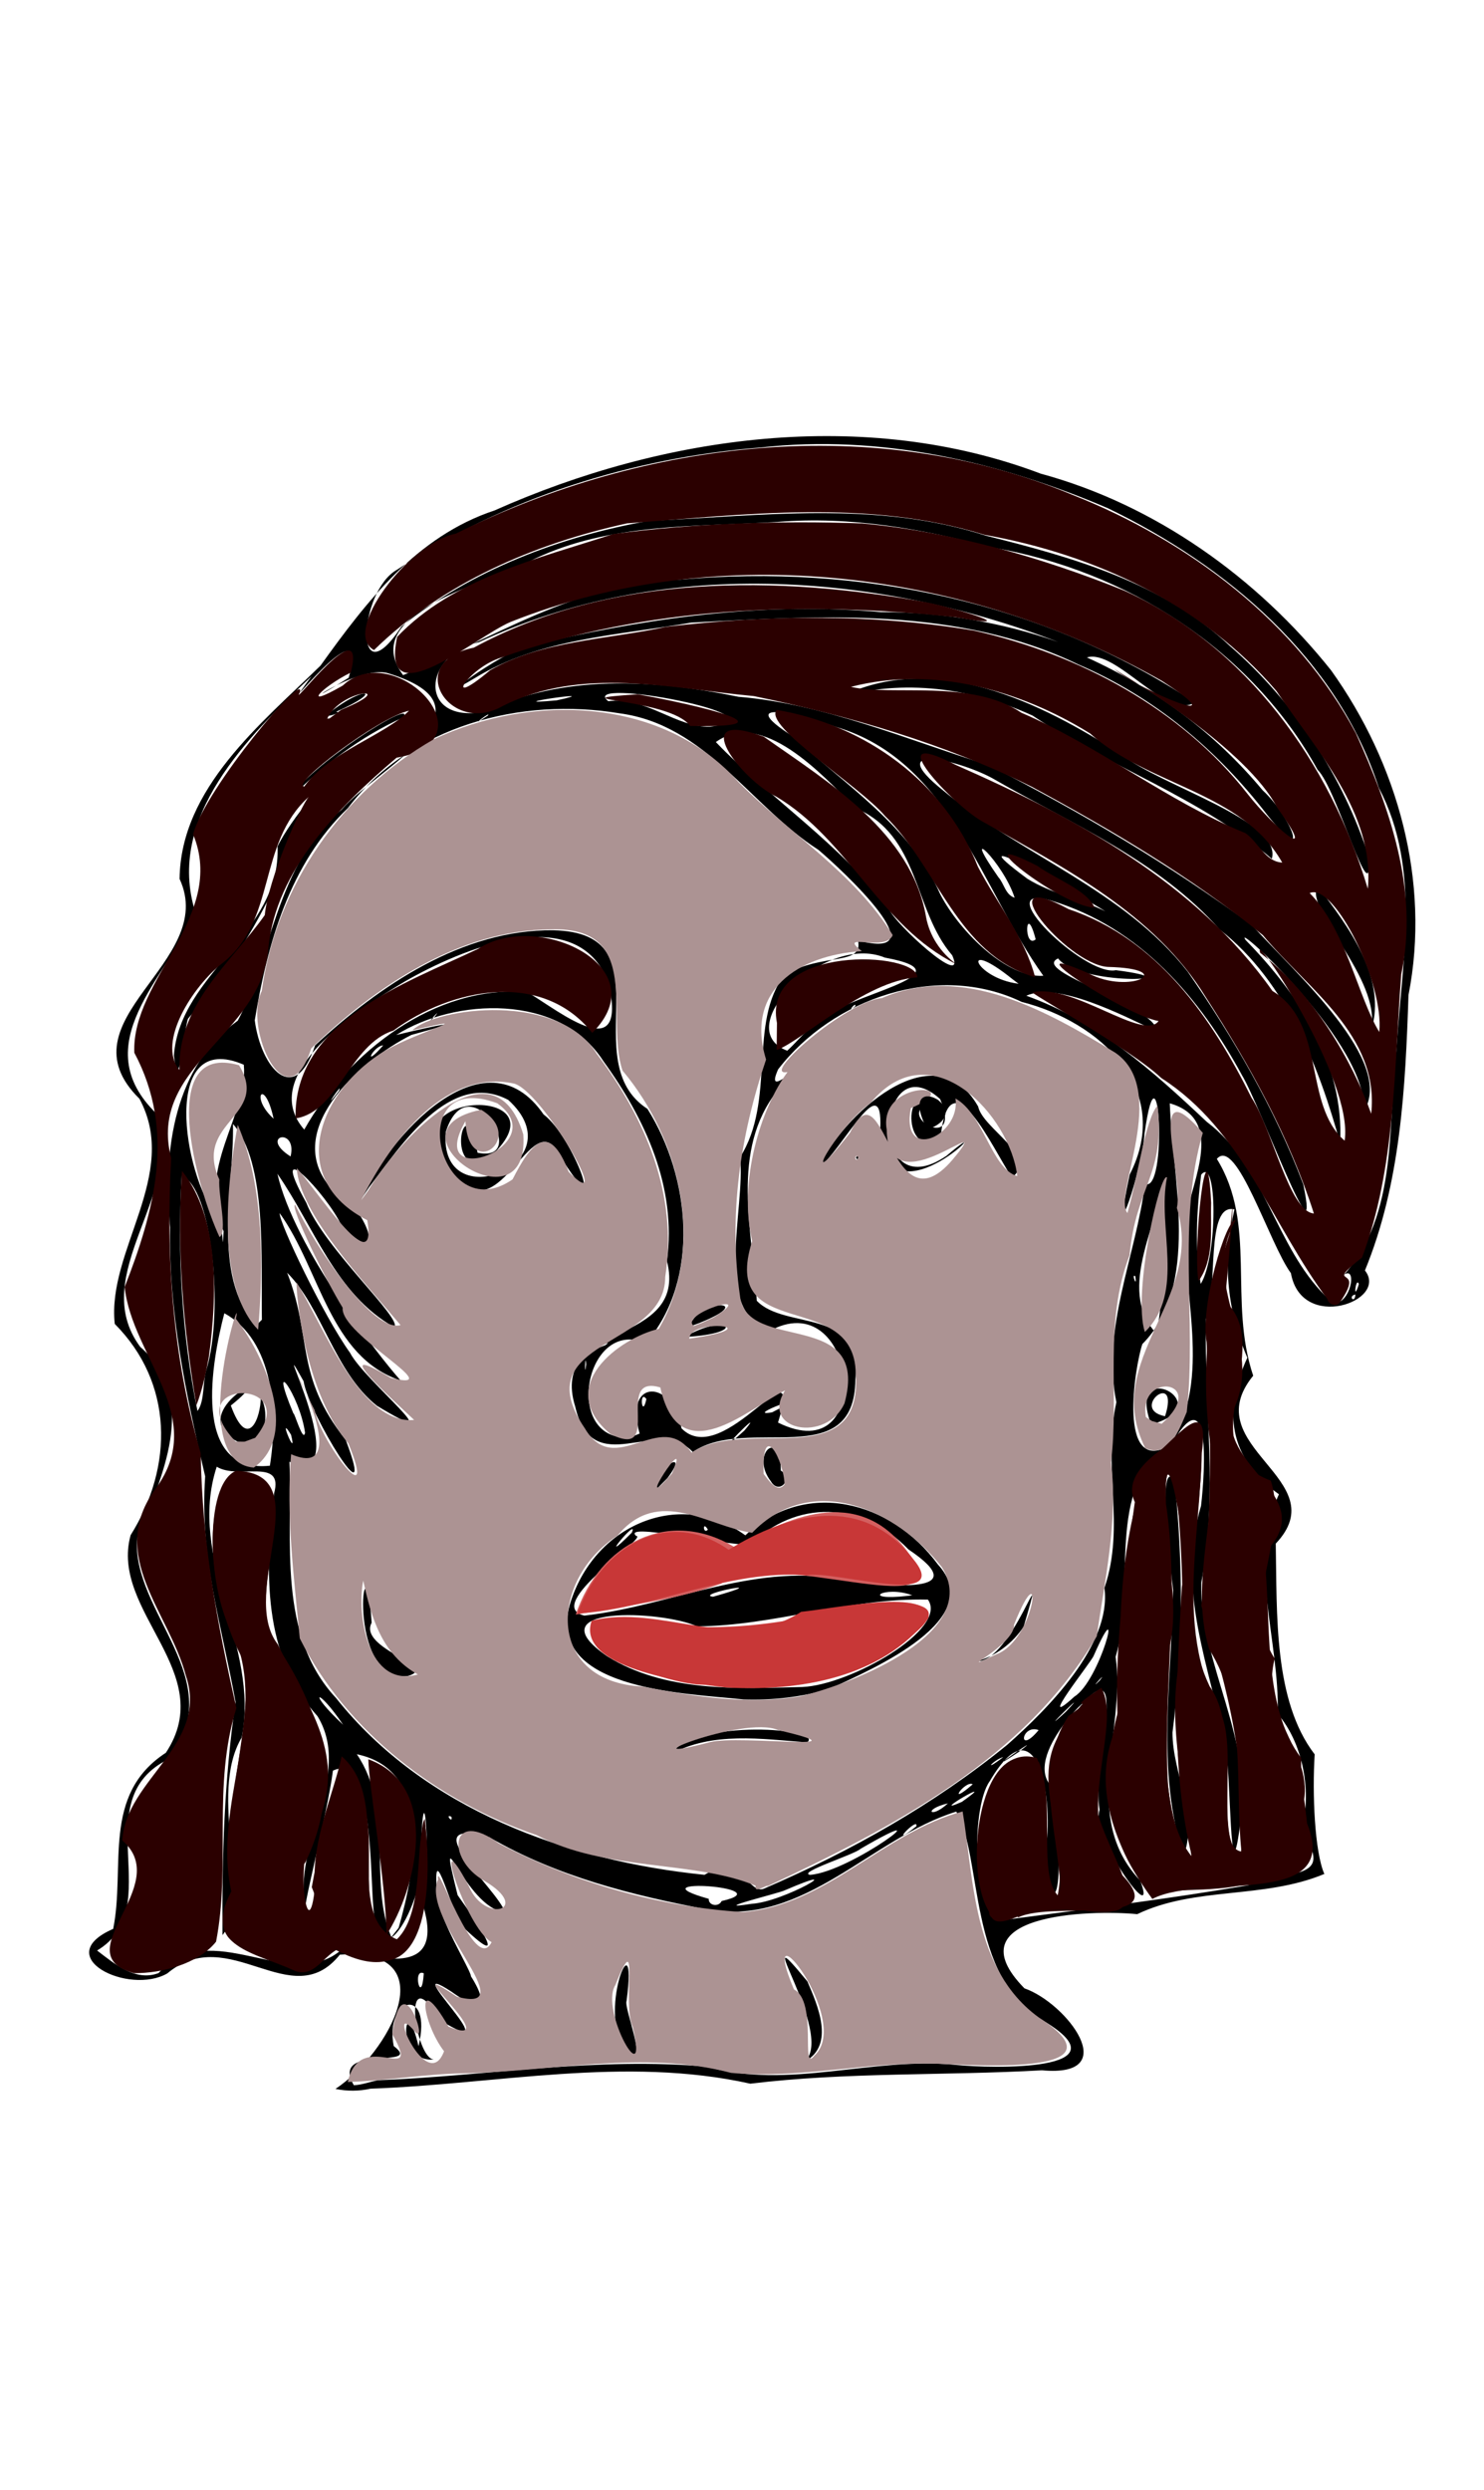 <?xml version="1.0" encoding="UTF-8" standalone="no"?>
<svg
   xmlns:dc="http://purl.org/dc/elements/1.1/"
   xmlns:cc="http://creativecommons.org/ns#"
   xmlns:rdf="http://www.w3.org/1999/02/22-rdf-syntax-ns#"
   xmlns:svg="http://www.w3.org/2000/svg"
   xmlns="http://www.w3.org/2000/svg"
   xmlns:sodipodi="http://sodipodi.sourceforge.net/DTD/sodipodi-0.dtd"
   xmlns:inkscape="http://www.inkscape.org/namespaces/inkscape"
   inkscape:version="1.0 (4035a4fb49, 2020-05-01)"
   sodipodi:docname="villager10.svg"
   viewBox="0 0 1080 1812"
   height="1812"
   width="1080"
   id="svg10"
   version="1.1">
  <defs
     id="defs14" />
  <sodipodi:namedview
     inkscape:current-layer="g18"
     inkscape:window-maximized="1"
     inkscape:window-y="-11"
     inkscape:window-x="-11"
     inkscape:cy="671.84937"
     inkscape:cx="527.42423"
     inkscape:zoom="0.78671483"
     showgrid="false"
     id="namedview12"
     inkscape:window-height="1826"
     inkscape:window-width="1080"
     inkscape:pageshadow="2"
     inkscape:pageopacity="0"
     guidetolerance="10"
     gridtolerance="10"
     objecttolerance="10"
     borderopacity="1"
     bordercolor="#666666"
     pagecolor="#ffffff" />
  <g
     id="g18"
     inkscape:label="Image"
     inkscape:groupmode="layer">
    <path
       d="m 244.167,1519.951 c 39.068,-25.989 81.454,-103 3.129,-97.65 -35.207,44.051 -80.504,-24.061 -125.539,13.614 -27.905,16.171 -85.948,-12.066 -39.39,-32.393 9.137,-45.381 -8.664,-97.495 38.35,-128.161 38.645,-58.553 -41.042,-102.825 -25.658,-158.322 31.473,-50.184 31.076,-110.869 -11.546,-153.717 -5.841,-53.535 47.639,-108.779 17.961,-163.84 -58.57,-57.637 57.598,-98.887 29.214,-159.955 0.732,-66.012 59.253,-112.87 102.528,-155.162 33.492,-46.636 69.718,-94.065 126.642,-112.929 122.9,-54.795 269.283,-75.309 397.518,-26.798 83.435,22.666 157.661,75.734 211.352,143.132 48.413,67.638 72.53,153.69 56.319,236.267 -2.261,67.608 -5.673,137.036 -31.699,200.4 17.564,22.255 -46.18,45.067 -53.866,1.972 -15.668,-21.228 -39.632,-99.911 -53.907,-83.147 29.503,47.679 8.208,103.326 26.448,157.749 -42.417,52.089 60.943,75.109 16.426,122.167 0.968,51.362 -1.663,114.245 28.325,153.359 -1.821,28.413 -0.038,70.918 7.025,87.019 -44.334,18.461 -93.858,8.96 -136.152,29.247 -35.29,-3.433 -134.976,0.078 -82.092,53.985 30.644,10.598 72.405,65.155 12.714,59.627 -70.657,4.014 -142.107,1.193 -212.183,9.741 -91.316,-20.329 -184.41,0.371 -276.425,3.638 -8.355,1.881 -17.116,1.917 -25.495,0.159 z m 30.781,-6.278 c 79.922,-3.138 160.1,-17.289 239.96,-9.803 58.569,16.836 120.377,-7.45 180.476,-1.406 26.25,2.721 125.734,5.035 64.218,-31.944 -55.811,-31.113 -44.29,-119.844 -63.668,-152.331 -61.712,19.114 -110.386,83.552 -180.44,71.319 -55.403,-10.373 -110.267,-24.179 -159.408,-52.7 -57.138,-15.442 5.53,36.903 11.499,54.656 -29.347,-2.925 -50.677,-77.728 -34.552,-12.494 14.992,21.034 39.59,57.523 2.24,21.596 -8.634,-16.46 -21.336,-66.752 -16.838,-19.266 3.7,26.043 49.427,89.401 5.169,37.475 11.33,0.375 50.634,63.127 4.808,30.354 -41.491,-27.1 45.964,54.311 -8.12,20.779 -28.799,-47.79 -18.021,28.565 -4.491,28.613 -28.646,3.078 -21.376,-53.596 -11.203,-9.594 10.555,-44.91 -25.097,-35.412 -18.062,-0.165 22.753,17.369 -47.19,-2.414 -29.012,28.535 5.981,-0.277 11.585,-2.528 17.422,-3.623 z M 585.839,1500 c 22.053,-20.631 -43.408,-113.211 1.745,-58.248 7.298,17.088 20.332,46.061 -1.745,58.248 z m -128.892,-7.829 c -24.653,-23.003 7.786,-102.68 -0.951,-36.162 -2.328,4.145 16.89,51.774 0.951,36.162 z m -148.53,-56.308 c -8.687,-4.197 -1.629,24.791 0,0 z m -193,-0.197 c 37.647,-42.269 95.35,15.09 132.742,-16.687 31.355,6.804 75.48,18.828 59.628,-32.925 5.987,-21.944 1.139,-106.856 -1.341,-44.101 8.392,27.496 -30.804,110.669 -34.912,43.59 -2.115,-26.359 -0.782,-110.874 -29.241,-97.148 -3.78,30.662 -24.739,109.954 -19.503,101.273 -11.4,-46.982 34.502,-97.702 8.333,-140.833 -40.346,-44.565 -38.307,-106.048 -31.669,-162.138 7.338,-26.664 -25.755,-9.547 -41.725,-19.469 -22.028,67.233 31.58,130.056 18.172,197.031 -25.025,42.228 8.403,115.878 -13.988,143.811 -0.385,-57.801 1.204,-112.392 9.5,-169.638 -10.276,-57.031 -26.213,-105.073 -22.102,-164.181 -13.963,-59.595 -26.658,-119.484 -25.521,-181.162 -5.469,-57.582 3.431,-117.111 49.245,-150.423 23.762,-43.749 28.029,-114.896 75.467,-153.415 27.381,-31.606 117.065,-73.922 34.051,-99.335 -22.711,-6.885 -76.554,33.459 -28.806,3.24 17.509,-60.347 -59.604,43.464 -27.03,-1.137 -46.365,43.972 -106.24,102.877 -84.568,171.755 -20.398,47.475 -80.601,95.788 -28.146,146.675 21.378,57.791 -51.059,116.759 -11.959,169.563 43.63,38.133 15.281,95.801 -2.246,139.293 -4.303,54.203 68.149,103.304 23.009,160.631 -61.473,30.07 -0.164,108.164 -52.147,139.332 12.519,9.518 27.835,22.828 44.758,16.4 z m 11.144,-667.665 c 4.354,-60.25 78.011,-88.549 75.422,-152.115 9.73,-20.249 42.25,-58.303 14.789,-16.39 -15.906,54.34 -45.387,101.546 -79.878,141.669 -2.723,5.673 -6.714,59.108 -10.334,26.836 z m 83.856,-186.258 c 13.642,-24.562 92.786,-74.664 83.077,-59.779 -31.312,14.172 -59.127,35.278 -83.077,59.779 z m 29,-62.771 c 25.746,-20.791 41.357,-16.906 5.23,-1.093 5.492,0.585 -11.576,5.637 -5.23,1.093 z m 50.692,883.818 c 12.199,-42.636 25.676,-114.622 -30.424,-126.355 27.688,40.69 8.037,92.833 25.126,133.084 z m 443.542,-6.146 c 58.503,-7.727 117.294,-14.982 174.974,-24.899 29.814,-11.852 63.328,-2.818 38.691,-39.204 8.092,-32.715 -0.765,-66.118 -17.454,-85.483 1.55,-53.586 -22.167,-110.002 0.899,-159.766 -37.006,-26.325 -40.649,-61.438 -22.991,-99.372 -15.623,-36.034 -17.774,-72.325 -9.378,-107.932 -21.506,-4.97 -11.583,58.105 -20.771,79.785 -1.243,64.049 8.869,128.205 -3.367,191.82 -1.044,60.638 39.494,115.092 28.005,177.906 -7.481,55.529 -6.225,-39.075 -10.483,-58.639 -11.409,-58.541 -36.076,-114.458 -17.7,-175.193 2.955,-25.29 7.413,-97.445 -23.087,-41.875 -47.115,25.229 -23.992,102.068 -39.091,151.786 7.622,54.172 -25.983,116.516 17.932,162.88 13.859,37.039 -36.696,-33.114 -29.588,-51.607 -6.233,-31.883 24.512,-123.378 -17.339,-71.302 23.007,-24.128 -38.711,29.023 -18.596,53.279 8.888,21.235 9.443,123.401 -5.437,55.335 10.062,-27.237 -0.018,-123.683 -38.569,-58.1 -14.471,19.633 -13.161,109.338 13.35,100.581 z M 861.298,1350.5 c -20.309,-63.11 -8.318,-129.297 -7.548,-193.597 -2.194,-18.306 -11.791,-97.504 1.015,-79.901 6.428,61.093 6.403,123.085 -1.464,183.551 -0.12,29.898 19.21,60.773 7.997,89.948 z m -336.107,32.75 c 45.635,-10.229 -67.126,-17.763 -9.421,-1.599 -0.215,4.948 7.227,6.244 9.421,1.599 z m 21.726,2.033 c 23.901,-1.302 74.489,-31.504 24.087,-9.765 -3.46,1.877 -57.767,15.08 -24.087,9.765 z m 9.41,-11.164 c 62.937,-27.128 123.559,-61.215 176.747,-104.576 29.346,-25.952 76.177,-72.873 70.694,-114.139 15.418,-44.787 -1.581,-88.956 8.684,-135.087 -10.94,-54.091 14.094,-105.626 20.851,-158.915 16.716,7.768 10.407,-112.989 -0.323,-36.816 -1.613,26.386 -24.683,94.376 -10.822,30.067 31.982,-62.346 -21.938,-111.319 -78.624,-125.631 -61.044,-29.36 -137.538,-2.609 -177.274,49.122 -10.148,22.935 18.554,-9.061 -0.323,15.145 -34.747,43.923 -18.288,102.241 -15.191,153.183 20.494,21.643 77.537,4.437 71.776,57.278 -0.474,68.345 -78.81,25.691 -118.362,52.786 -25.142,-27.307 -72.794,22.02 -85.564,-33.132 -19.54,-63.219 82.635,-42.297 66.788,-105.837 7.186,-53.581 -15.44,-102.825 -46.328,-145.526 -31.822,-49.633 -108.318,-45.809 -150.702,-18.931 26.709,-6.571 60.006,-13.33 11.055,-0.06 -38.625,19.438 -96.267,71.256 -56.974,113.283 23.51,9.162 41.765,61.618 6.077,25.397 -10.591,-22.978 -54.873,-69.224 -25.64,-16.599 12.846,32.979 70.746,84.982 64.009,90.562 -42.83,-23.955 -58.382,-73.448 -85.01,-111.599 12.17,53.537 73.259,132.077 89.707,150.415 -51.864,-17.247 -58.538,-80.89 -88.063,-121.797 -0.438,7.044 32.051,75.001 51.273,101.709 10.318,20.087 77.75,73.694 19.48,38.437 -31.001,-24.725 -39.96,-71.582 -65.299,-96.784 18.511,47.346 5.26,74.605 42.669,121.747 24.143,63.801 -27.213,-19.654 -30.704,-42.809 -28.154,-50.373 40.957,79.236 -10.29,58.614 2.235,57.924 -8.904,126.107 33.908,171.931 64.348,80.968 168.299,118.491 268.156,128.632 27.005,-16.338 32.115,15.397 43.618,9.929 z m -68.308,-97.703 c 17.997,-26.057 112.739,-18.796 99.367,-8.596 -32.984,-2.497 -68.964,-8.029 -99.367,8.596 z m 53.036,-39.862 c -43.859,-4.581 -147.182,-7.097 -125.394,-72.093 18.484,-55.726 79.994,-81.316 126.776,-47.303 43.461,-41.154 105.51,-25.574 140.097,21.154 36.441,39.766 -46.077,75.47 -78.205,90.332 -20.435,6.239 -41.952,8.643 -63.275,7.909 z m 42.862,-9.035 c 34.646,-1.369 106.44,-42.083 91.402,-63.574 -57.276,-1.458 -112.747,19.233 -168.093,19.428 -25.359,-11.691 -119.566,-15.548 -65.357,21.772 42.064,26.22 94.402,23.62 142.047,22.373 z m -56.236,-46.973 -4.975,-0.01 z m -102.39,-4.973 c 64.66,-7.298 127.46,-40.525 193.322,-24.988 27.489,3.123 92.441,10.389 42.564,-23.15 -34.589,-35.889 -82.249,-35.746 -115.24,-3.402 -22.032,0.031 -93.583,-16.392 -83.019,-6.446 10.013,0.42 -68.9,50.613 -37.627,57.986 z m 93.626,-13.728 c 49.112,-13.806 -14.396,-1.727 0,0 z m 42.769,0.749 -2.95,-0 z m 102.231,-1.825 c -20.78,-7.548 -38.99,4.522 -2.874,0.389 l 2.874,-0.39 z m -86.25,-6.182 -2.44,0.048 z m -117.922,-39.313 c 6.023,-13.049 -28.021,28.056 0,0 z m 63.672,5.976 c -2.413,-3.927 -2.413,3.927 0,0 z m 40.5,-11.37 -7.19,6.04 z M 515.167,1113 c -4.167,-7.078 -3.485,3.992 0,0 z m -218.25,106.483 c -46.299,6.67 -31.4,-114.606 -26.439,-38.728 -10.054,18.848 49.947,32.092 26.439,38.728 z m 413.5,-10.579 c 26.272,1.253 53.19,-88.911 34.54,-25.263 -8.043,12.1 -20.408,21.557 -34.54,25.263 z m -233,-124.996 c -1.773,-15.383 25.796,-31.652 8.315,-8.375 z m 83.63,-5.96 c -15.526,-20.252 7.336,-39.378 7.192,-7.92 9.522,5.846 -1.207,17.989 -7.192,7.92 z M 262.171,873.671 c 19.857,-45.786 90.236,-125.358 133.419,-62.776 21.637,16.127 47.26,87.3 11.449,29.31 -20.819,-40.115 -44.723,65.74 -80.571,9.039 -48.146,-56.979 87.326,-60.501 30.997,-8.181 -35.416,23.884 -19.592,-57.446 -9.929,-2.315 39.681,8.319 -6.497,-66.787 -23.098,-15.237 -5.831,63.612 96.267,23.124 45.467,-23.159 -42.357,-22.416 -78.281,33.538 -101.221,63.407 z m 474.246,-16.89 c -13.65,-20.423 -44.645,-89.314 -51.639,-31.403 -24.472,24.624 -32.072,-41.167 -1.445,-24.65 -40.615,7.155 19.085,41.49 0.861,-0.99 -46.203,-41.831 -53.817,81.194 4.726,41.211 44.353,-37.795 -40.895,53.35 -48.614,-14.688 4.369,-54.891 -25.981,9.586 -45.694,24.838 17.78,-38.46 85.039,-102.576 117.26,-45.941 3.307,16.199 44.526,36.449 24.546,51.622 z m -113.5,-14.531 c 3.157,-4.357 1.539,4.13 0,0 z m -132.174,527.592 -6.917,-1.763 z m 98.752,-5.631 c 30.099,-2.143 102.043,-56.904 36.844,-18.976 -4.539,4.274 -46.29,17.204 -36.844,18.976 z m 77.422,-35.35 c 1.805,-7.856 -22.526,17.913 0,0 z m -338.396,-6.906 c -5.161,-2.489 1.259,5.525 0,0 z m 361.346,-9.777 c -18.534,4.362 -12.879,11.913 0,0 z m 10.191,-1.114 c 30.363,-21.448 -27.302,12.089 0,0 z m 7.859,-12.756 c -5.446,-3.224 -19.963,17.375 0,0 z m 22.265,-19.8 c -6.767,1.701 -16.171,12.328 0,0 z m 10.839,-3.457 c 25.139,-19.188 -34.886,22.902 0,0 z m 14.86,-16.179 c -12.738,-4.609 -15.685,18.898 0,0 z M 249.704,1255 c -19.427,-28.719 -26.253,-24.403 0,0 z m 525.952,-9.422 c 21.866,-23.253 -25.371,23.377 0,0 z m 6.245,-11.065 c 18.767,-11.521 36.947,-81.797 14.056,-29.768 -1.859,4.835 -43.213,56.278 -14.056,29.768 z m 18.515,-11.763 c 6.731,-8.831 -9.619,9.561 0,0 z m -604,-156.25 c 6.182,-38.607 2.758,-91.112 -33.139,-110.957 -8.888,33.944 -24.727,117.11 33.139,110.957 z m -27.545,-19.885 c -31.193,-20.696 37.099,-54.401 -0.875,-23.895 12.417,34.106 21.974,8.473 21.761,-6.076 8.656,14.889 0.307,44.647 -20.886,29.971 z M 851.082,1052 c 32.27,-49.967 7.862,-111.936 12.138,-166.806 4.714,-26.921 28.078,-71.015 -11.909,-82.379 2.189,56.723 22.097,132.701 -19.963,175.191 -5.466,16.357 -18.282,95.376 19.733,73.994 z m -13.298,-15.522 c -19.27,-50.99 51.984,-14.112 0,0 z m 10.097,-5.978 c 11.162,-34.896 -26.54,-5.232 0,0 z m -636.085,13.465 c -10.642,-17.464 5.128,20.293 0,0 z m 329.983,-3.079 c 18.29,-21.832 -30.563,27.888 0,0 z m -76.263,2.223 c -11.911,-41.535 25.044,-38.75 30.447,-3.817 30.71,31.418 89.817,-67.536 70.25,-4.18 71.468,35.473 57.85,-98.731 -4.171,-67.692 -44.69,-8.627 -18.964,-89.217 -23.517,-125.291 26.443,-41.305 5.686,-98.408 32.502,-132.777 28.018,-16.45 57.412,-6.293 53.387,-24.987 60.555,15.564 -11.735,-51.567 -28.837,-66.003 -49.403,-31.735 -81.73,-91.027 -144.66,-99.31 -71.828,-11.965 -152.257,8.898 -197.691,68.888 -42.334,40.575 -58.605,98.393 -67.821,154.477 4.44,34.52 28.985,63.434 43.926,18.207 46.955,-43.535 107.097,-84.414 173.288,-83.719 84.619,1.755 14.884,95.1 68.579,129.966 31.086,49.361 38.956,123.882 -1.148,170.412 -44.64,-19.081 -60.947,72.705 -11.208,68.55 z m 32.901,-70.293 c 30.727,-18.229 47.837,-2.46 0,0 z m 3.928,-8.993 c 7.681,-19.046 48.557,-17.991 7.336,-1.454 3.169,-1.215 -15.231,6.2 -7.336,1.454 z M 222.004,1042.5 c -3.958,-27.901 -27.539,-59.478 -8.419,-13.884 0.52,-1.472 7.072,21.568 8.419,13.884 z m 339.912,-14.843 c 35.463,-17.774 -22.372,3.909 0,0 z M 150.345,996.158 c 12.615,-41.682 4.026,-132.565 -18.146,-140.549 -3.193,56.919 0.114,115.368 11.51,171.08 5.37,-6.973 3.665,-21.589 6.636,-30.531 z m 320.072,21.864 c -5.381,-7.609 -3.283,15.213 0,0 z m -43.818,-25.202 c -0.674,-10.57 -1.463,12.39 0,0 z M 431.544,981.5 c 3.163,-4.585 -7.089,6.406 0,0 z m 9.008,-2.711 c 7.781,-5.536 -13.501,5.669 0,0 z m 400.887,-8.551 c 8.982,-35.035 1.982,-131.99 6.438,-120.226 -2.294,38.053 -36.646,87.007 -6.438,120.226 z m -650.837,-9.968 c -0.761,-44.635 3.825,-114.207 -21.067,-142.44 1.038,45.89 -16.112,109.78 16.758,146.671 z m 783.721,-12.692 c 11.331,-5.213 13.186,-33.681 -1.518,-14.607 45.114,-43.12 36.849,-111.83 43.424,-168.632 3.795,-63.684 18.597,-131.716 -12.824,-191.233 C 973.36,479.34 892.444,411.468 806.399,369.862 726.903,335.717 640.245,315.874 553.445,325.643 c -93.2,7.379 -186.827,36.784 -264.393,88.826 -28.18,15.597 -32.232,95.148 3.128,41.427 51.028,-41.084 115.768,-65.571 179.778,-76.858 81.818,-3.675 165.88,-15.055 245.547,10.726 63.424,15.9 128.661,34.14 177.575,80.281 46.748,40.599 82.364,94.932 101.102,153.521 2.729,44.507 -23.209,-49.851 -37.263,-63.411 C 910.56,472.526 819.679,415.12 722.156,398.373 670.997,384.823 619.02,375.417 565.843,379.769 c -59.766,3.643 -121.616,0.643 -176.998,26.969 -32.321,17.465 -129.287,38.651 -95.503,84.507 62.203,-24.719 127.811,-68.71 201.807,-69.5 129.876,-11.802 265.193,16.526 374.337,89.427 -20.52,12.91 -57.229,-39.242 -78.457,-32.783 49.487,22.512 93.002,54.745 127.851,96.613 20.679,19.016 35.663,58.078 3.495,18.095 -36.452,-47.505 -82.468,-85.995 -137.619,-109.635 -87.444,-42.322 -187.607,-35.425 -281.695,-30.43 -53.65,9.392 -110.2,11.398 -157.816,40.549 -35.297,21.512 36.987,-32.525 55.108,-27.131 78.947,-18.005 159.79,-28.328 240.824,-21.061 44.032,0.004 87.28,7.184 128.865,21.719 -133.324,-51.143 -289.943,-61.652 -421.495,0.189 -41.163,9.022 -44.318,59.04 3.27,50.742 58.218,-27.729 123.991,-23.65 185.618,-11.023 62.498,5.111 122.238,31.165 182.387,49.871 66.591,34.043 131.413,72.275 191.461,116.47 31.899,35.215 104.658,99.555 81.01,135.598 5.358,-47.228 -96.59,-140.452 -85.791,-124.969 38.948,39.832 71.829,89.955 68.809,147.78 C 960.447,778.254 936.882,714.802 887.652,676.341 843.399,626.366 780.7,599.846 724.048,567.32 c -22.543,-13.316 -84.079,-29.074 -37.415,8.055 56.771,47.102 130.914,71.844 177.667,131.569 33.33,48.165 63.422,99.732 84.19,154.891 13.451,65.223 -31.569,-57.991 -44.644,-79.522 -30.586,-56.277 -74.394,-107.645 -138.627,-126.958 -47.27,-14.065 24.04,55.546 46.867,50.571 62.708,8.147 -27.144,11.48 -42.029,-8.547 -20.389,9.367 69.149,32.68 72.406,53.353 -27.262,-12.813 -72.53,-36.399 -95.577,-26.215 51.597,18.44 91.878,54.594 131.255,91.67 43.039,32.618 49.7,90.489 86.53,126.894 z m 23.512,-197.872 c 7.898,-37.642 -49.125,-88.209 -38.948,-104.662 21.86,27.981 51.078,67.523 38.948,104.662 z M 925.591,624.905 C 873.987,580.496 807.683,558.305 751.453,520.684 c -43.482,-19.949 -94.185,-27.013 -140.536,-13.192 69.115,-35.085 146.853,3.769 205.762,41.819 27.677,22.424 116.841,47.939 108.913,75.593 z m -53.481,319.614 -0.067,2.952 z m 114.307,-2.583 c -5.809,1.035 -0.485,7.264 0,0 z M 824.079,939 l -0.048,2.44 z m 49.747,-4.75 c 12.488,-20.002 12.199,-93.986 0.325,-79.465 -3.306,26.191 -4.695,53.38 -0.325,79.465 z m 115.091,0.125 c -2.149,-6.327 -4.518,14.837 0,0 z m -162.706,-5.769 c -3.13,-2.461 1.631,9.878 0,0 z M 162.745,895.876 c -20.427,-45.861 18.204,-84.483 14.687,-121.153 -60.744,-26.154 -44.266,80.057 -19.534,110.69 5.269,6.094 3.805,30.301 4.818,10.938 z m 48.73,-54.387 c 5.162,-21.945 -23.674,-15.054 0,0 z m 9.952,-19.548 c 31.976,-56.809 95.12,-105.348 162.254,-100.16 25.28,15.364 73.339,54.689 59.164,-6.567 C 420.31,654.48 335.217,690.762 294.539,714.215 262.646,733.229 186.115,781.528 221.426,821.941 Z M 199.122,814 c -6.561,-30.556 -17.626,-15.902 0,0 z m 47.519,-20.161 c 4.15,-8.829 -14.59,18.966 0,0 z m 350.776,-50.74 c 13.612,-19.034 112.749,-34.083 46.504,-46.32 -43.865,-18.2 -113.538,51.476 -70.996,67.765 8.013,-7.298 14.465,-16.618 24.492,-21.445 z m -318.526,17.552 c -7.151,0.28 -15.827,18.082 0,0 z M 316.417,739.75 c 6.731,-8.831 -9.619,9.561 0,0 z m 306,-7.5 c 1.198,-4.299 -7.194,5.777 0,0 z m 114.405,-19.795 c -38.776,-31.275 -28.095,-0.721 4.467,3.37 z M 759.301,710 c -45.409,-63.232 -67.414,-156.415 -150.923,-181.097 -25.851,-9.305 -75.916,-21.451 -31.219,7.029 38.442,35.985 85.247,64.848 107.187,114.923 14.375,27.582 48.835,61.024 74.954,59.145 z m -66.31,-14.864 c -28.692,-33.341 -23.144,-87.102 -70.6,-107.291 -24.565,-24.911 -67.803,-72.202 -101.415,-47.885 40.358,41.913 90.283,73.915 125.812,121.089 3.714,10.745 57.614,59.647 46.204,34.087 z M 753.737,683.5 c -7.564,-28.852 -8.959,7.545 0,0 z m 50.679,-20.419 c -20.94,-13.197 -114.933,-66.772 -56.725,-23.67 17.593,10.9 38.346,14.684 56.725,23.67 z m -66,-9.864 c -8.273,-25.848 -41.162,-56.872 -11.822,-14.921 4.164,4.607 5.098,12.828 11.822,14.921 z m -221.5,-124.48 c 60.45,-7.554 -97.401,-36.946 -74.245,-18.514 27.69,-3.512 49.226,19.344 74.245,18.514 z m -162,-7.961 c 4.071,-4.703 -16.922,11.261 0,0 z m 50.198,-11.169 c 40.772,-8.715 -48.445,4.397 0,0 z"
       style="fill:#000000"
       id="path22" />
    <path
       d="m 833.467,1053.699 c -32.351,-65.498 43.528,-107.881 23.014,-174.746 5.14,-23.716 -22.883,-102.528 18.903,-54.649 -19.041,64.369 -4.324,135.726 -11.694,203.1 -5.115,11.839 -12.73,34.361 -30.222,26.296 z m 11.995,-17.712 c 35.074,-31.554 -17.352,-38.582 -11.51,-4.85 l 4.383,2.854 z"
       style="fill:#ac9393;stroke-width:0.899"
       id="path37" />
    <path
       d="m 185.571,965.114 c -31.785,-37.795 -16.816,-124.012 -12.519,-146.599 19.456,45.03 18.559,103.497 14.829,149.04 z"
       style="fill:#ac9393;stroke-width:0.899"
       id="path41" />
    <path
       d="m 184.727,1067.877 c -49.988,-3.777 -6.902,-137.307 -13.03,-108.276 20.222,25.955 46.77,84.121 13.03,108.276 z m 1.025,-21.712 c 35.958,-43.937 -58.101,-43.486 -14.265,2.798 l 6.483,0.054 z"
       style="fill:#ac9393;stroke-width:0.899"
       id="path43" />
    <path
       d="m 159.771,900.151 c -16.665,-35.7 -46.507,-142.314 14.177,-125.061 22.936,37.311 -33.578,40.886 -14.33,83.129 -0.897,11.313 6.119,38.542 0.153,41.931 z"
       style="fill:#ac9393;stroke-width:0.899"
       id="path45" />
    <path
       d="m 833.176,969.204 c -9.11,-27.814 11.258,-117.377 16.134,-112.456 -7.465,36.362 13.706,83.497 -16.134,112.456 z"
       style="fill:#ac9393;stroke-width:0.899"
       id="path47" />
    <path
       d="m 565.439,744.362 c -11.234,-57.492 102.412,-52.215 102.141,-33.196 -38.094,2.278 -85.185,47.266 -102.372,52.835 0.077,-6.546 0.154,-13.092 0.232,-19.639 z"
       style="fill:#2b0000;stroke-width:0.899"
       id="path53" />
    <path
       d="m 695.881,701.492 c -54.865,-26.976 -78.744,-90.946 -130.975,-121.859 -25.113,-12.003 -66.491,-64.781 -9.088,-43.59 47.361,33.423 107.418,69.524 118.116,131.116 2.482,13.829 10.69,26.09 21.948,34.333 z"
       style="fill:#2b0000;stroke-width:0.899"
       id="path55" />
    <path
       d="m 753.338,711.091 c -57.046,-16.777 -70.953,-80.237 -109.434,-117.541 -18.505,-21.882 -89.109,-65.581 -78.576,-76.997 64.222,10.84 122.227,52.666 146.356,114.108 13.799,26.583 34.034,51.395 41.655,80.429 z"
       style="fill:#2b0000;stroke-width:0.899"
       id="path57" />
    <path
       d="m 965.977,945.179 c -40.266,-53.745 -61.621,-122.891 -120.88,-160.798 -21.832,-21.017 -100.993,-64.706 -93.356,-62.394 29.587,-6.373 80.523,36.147 91.442,20.932 -23.08,-3.331 -112.112,-61.584 -51.124,-34.741 30.171,16.165 66.577,-3.381 13.924,-4.621 -30.235,-2.197 -89.218,-74.81 -28.296,-42.035 64.857,21.764 104.103,79.049 133.147,137.289 15.283,23.195 27.417,82.758 45.369,84.168 C 938.292,827.182 909.55,775.118 877.557,725.604 840.049,664.476 774.569,631.616 714.405,597.405 c -20.378,-11.336 -76.907,-70.857 -18.779,-40.78 86.634,38.163 174.512,85.278 230.398,164.422 39.391,23.973 22.105,82.466 52.549,108.964 6.874,-44.384 -68.077,-155.521 -61.401,-136.631 38.265,29.132 67.234,79.09 80.74,117.042 6.134,-57.094 -46.394,-90.94 -78.854,-129.978 C 867.399,638.302 809.372,604.064 750.724,572.387 687.167,540.938 617.693,520.824 548.68,506.513 c -60.657,-5.58 -125.566,-21.883 -182.927,7.267 -38.428,22.005 -72.641,-31.984 -20.984,-42.504 100.33,-54.137 220.904,-52.762 330.369,-32.855 24.14,5.121 71.149,19.852 20.715,10.707 -110.681,-11.953 -225.597,-8.004 -331.164,29.386 -24.179,7.353 -43.635,39.224 -7.94,9.146 38.054,-21.682 85.159,-22.204 128.058,-31.552 74.241,-8.771 150.325,-9.615 224.159,2.768 76.474,17.239 150.153,56.489 199.025,118.902 17.98,23.023 53.416,54.324 21.659,10.128 -22.376,-42.846 -104.232,-92.085 -118.843,-101.156 21.504,17.142 91.947,45.647 34.737,8.66 -141.343,-80.115 -321.25,-103.599 -474.067,-42.811 -25.569,10.84 -95.111,70.892 -82.45,10.829 40.945,-42.955 102.755,-56.935 157.406,-74.875 59.606,-7.896 120.489,-9.767 180.741,-7.712 65.571,6.067 130.051,24.46 190.975,48.917 88.981,40.439 149.7,125.107 177.291,216.928 C 1000.578,591.679 957.695,545.64 928.945,502.798 874.971,439.863 796.915,403.376 716.388,389.108 631.902,362.991 542.778,374.274 456.381,380.794 c -67.531,14.79 -133.963,43.201 -184.197,92.218 -23.945,-12.796 24.744,-77.723 59.602,-84.746 137.773,-68.332 304.809,-88.281 449.143,-28.016 84.149,33.286 162.956,92.595 205.831,173.359 24.71,54.893 45.992,114.388 33.02,175.3 -5.314,69.038 -3.935,140.235 -28.495,206.048 -29.838,23.588 3.723,3.948 -16.07,32.508 -2.269,4.128 -8.495,1.678 -9.239,-2.286 z m 37.804,-194.265 c 3.656,-35.419 -32.883,-109.122 -50.65,-101.079 26.535,26.972 35.222,75.989 50.65,101.079 z m -70.618,-123.277 c -29.456,-51.944 -97.704,-55.86 -139.873,-93.973 -51.103,-31.782 -114.497,-49.275 -174.019,-33.881 29.806,6.939 87.315,-5.905 124.107,18.866 56.834,24.392 105.855,64.313 163.024,87.577 9.302,6.41 14.288,20.771 26.761,21.411 z"
       style="fill:#2b0000;stroke-width:0.899"
       id="path59" />
    <path
       d="m 796.574,660.565 c -25.825,-1.59 -99.487,-60.242 -41.57,-30.49 12.434,9.118 36.76,17.889 41.57,30.49 z"
       style="fill:#2b0000;stroke-width:0.899"
       id="path61" />
    <path
       d="m 502.214,528.231 c -14.356,-20.354 -103.077,-18.765 -38.105,-23.035 19.149,3.292 127.39,24.866 38.105,23.035 z"
       style="fill:#2b0000;stroke-width:0.899"
       id="path63" />
    <path
       d="m 215.1,813.802 c -1.667,-70.484 79.777,-98.154 132.753,-123.331 43.73,-28.571 131.047,13.412 83.167,61.092 -36.622,-45.94 -102.561,-32.534 -144.677,-1.713 -31.763,9.956 -40.225,59.281 -71.243,63.953 z"
       style="fill:#2b0000;stroke-width:0.899"
       id="path65" />
    <path
       d="m 719.839,1391.113 c -19.858,-32.108 -6.123,-130.902 36.192,-109.104 12.885,29.712 -2.11,85.923 15.768,98.869 0.323,-43.082 -20.85,-91.578 5.76,-132.219 25.008,-17.537 -7.194,0.24 23.877,-20.561 16.153,27.567 -22.597,96.969 14.012,135.015 40.265,40.52 -48.299,19.549 -74.306,32.003 -3.821,-3.66 -21.201,6.495 -21.303,-4.002 z"
       style="fill:#2b0000;stroke-width:0.899"
       id="path67" />
    <path
       d="m 720.326,1390.661 c -16.72,-35.29 -7.729,-123.71 34.29,-111.488 13.777,33.04 -2.362,82.32 14.503,102.645 11.703,-46.577 -27.116,-92.861 11.321,-131.875 34.198,-51.431 25.584,20.313 17.171,45.306 -10.881,38.996 64.901,109.767 -13.158,94.02 -22.105,-16.236 -61.214,25.035 -64.128,1.392 z"
       style="fill:#2b0000;stroke-width:0.899"
       id="path69" />
    <path
       d="m 838.638,1381.733 c -26.572,-35.897 -46.09,-84.174 -25.076,-127.214 -2.989,-54.343 4.86,-107.458 12.322,-161.565 -13.132,-27.613 41.664,-50.981 48.219,-55.021 3.674,69.957 -22.416,143.091 14.321,208.855 12.652,26.335 -4.992,98.094 15.049,100.42 -5.13,-49.424 4.342,-102.692 -23.478,-147.198 -15.112,-49.789 7.949,-100.906 0.539,-151.642 -6.657,-51.509 -1.47,-101.839 14.447,-151.245 7.148,-72.67 -6.078,88.079 -4.244,48.825 39.95,34.73 -27.656,108.474 34.077,131.393 13.759,42.086 -23.383,88.818 2.835,129.459 -11.533,46.92 32.501,69.305 19.517,111.252 38.49,73.88 -70.45,43.752 -108.529,63.68 z m 28.819,-30.698 c -15.707,-64.577 -11.055,-130.669 -7.361,-196.167 6.686,-22.912 -13.704,-125.773 -11.522,-60.613 10.261,68.341 -2.633,136.787 1.499,205.161 2.182,17.993 5.585,37.172 17.383,51.619 z"
       style="fill:#2b0000;stroke-width:0.899"
       id="path71" />
    <path
       d="m 837.421,1377.567 c -35.461,-39.57 -36.124,-93.832 -21.135,-141.309 -3.182,-57.145 -0.506,-120.936 20.872,-174.553 17.517,-13.013 43.902,-50.561 37.433,-4.416 -0.625,56.931 -20.117,115.132 5.733,169.744 24.615,34.425 1.954,110.787 22.591,124.075 5.669,-62.529 -9.094,-123.511 -28.67,-182.669 8.035,-63.27 7.447,-127.682 3.877,-191.768 -4.916,-26.194 14.253,-90.38 21.161,-88.798 -27.747,48.357 22.937,89.597 -2.654,140.097 -7.717,42.006 64.914,61.182 23.344,102.308 5.704,49.888 -1.768,111.238 27.014,148.975 -1.884,37.498 24.439,93.475 -29.524,88.401 -26.112,10.166 -58.662,5.756 -80.041,9.915 z m 29.774,-25.592 c -4.319,-50.184 -19.492,-99.423 -7.388,-150.073 2.168,-47.541 -0.485,-95.226 -6.581,-142.398 -16.5,44.214 8.543,92.665 -2.121,139.282 -3.22,51.772 -8.217,106.32 12.893,155.264 l 2.593,-1.683 z"
       style="fill:#2b0000;stroke-width:0.899"
       id="path73" />
    <path
       d="m 872.205,932.181 c -4.198,-22.57 6.04,-123.899 9.212,-56.873 -0.557,18.922 2.51,40.677 -9.212,56.873 z"
       style="fill:#2b0000;stroke-width:0.899"
       id="path75" />
    <path
       d="m 97.614,1435.73 c -51.503,-13.942 29.547,-63.703 -8.639,-96.565 2.673,-44.604 63.237,-69.62 46.32,-119.847 -12.079,-46.179 -58.062,-87.788 -21.859,-136.351 C 151.485,1030.944 96.015,987.176 90.73,936.468 112.214,881.478 128.294,823.221 97.757,766.012 95.518,712.34 165.198,666.788 140.518,607.006 c 9.321,-33.913 82.221,-120.169 77.751,-103.275 -8.601,14.446 49.091,-62.432 37.015,-14.337 -20.828,10.21 -37.469,27.65 -5.878,9.476 37.682,-35.171 110.773,40.215 39.203,52.464 -42.019,35.747 -87.759,81.566 -93.298,138.393 -4.578,63.904 -88.2,85.412 -70.734,153.007 -4.053,72.316 1.129,145.115 21.494,214.664 1.055,65.432 11.804,122.832 25.979,185.47 -17.682,56.159 -3.907,114.18 -14.811,169.989 -12.875,16.144 -39.854,23.08 -59.625,22.873 z M 130.567,778.462 c -1.287,-48.194 37.997,-78.26 62.126,-112.606 2.601,-26.744 26.448,-79.825 31.975,-86.02 -37.915,34.338 -22.821,90.102 -63.311,121.397 -20.489,16.061 -47.485,56.931 -30.79,77.229 z m 90.835,-206.143 c 18.179,-25.212 59.379,-37.608 76.26,-55.189 -22.709,5.253 -86.462,53.835 -76.26,55.189 z m 26.921,-55.866 c 44.019,-17.968 -0.363,-15.319 -10.188,6.46 l 1.634,-0.129 z"
       style="fill:#2b0000;stroke-width:0.899"
       id="path77" />
    <path
       d="m 281.307,1407.773 c -0.546,-39.217 -12.971,-108.567 -13.251,-127.679 54.175,19.785 33.829,96.261 13.251,127.679 z"
       style="fill:#2b0000;stroke-width:0.899"
       id="path79" />
    <path
       d="m 214.702,1434.102 c -29.791,-13.802 -67.984,-17.274 -46.375,-57.865 -13.96,-62.639 27.348,-127.42 1.814,-186.402 -18.889,-29.891 -22.487,-109.496 1.651,-119.624 61.464,1.857 0.947,88.108 30.396,126.317 21.978,46.2 51.299,80.542 27.973,132.778 -17.329,17.447 -5.855,95.354 -0.787,42.276 -3.008,-31.32 13.252,-65.744 19.277,-93.628 38.77,33.242 -0.619,116.726 40.165,133.145 21.079,-19.978 12.584,-75.673 20.682,-82.965 4.954,41.199 2.953,128.469 -59.015,88.663 -13.548,2.073 -20.326,23.133 -35.781,17.304 z"
       style="fill:#2b0000;stroke-width:0.899"
       id="path81" />
    <path
       d="m 211.107,1431.925 c -23.478,-14.164 -64.523,-13.347 -41.558,-50.623 -11.025,-58.347 13.017,-114.208 9.379,-170.214 -23.573,-38.928 -36.86,-116.764 -6.403,-139.891 58.858,2.53 -0.02,90.148 29.853,127.462 31.901,48.191 46.924,100.748 19.847,156.468 -21.44,24.384 21.1,57.798 4.67,18.023 5.194,-26.91 23.169,-133.531 37.62,-59.944 11.344,27.033 -9.207,106.511 26.481,99.034 17.485,-21.148 12.526,-81.728 18.171,-88.695 5.317,50.222 2.9,131.247 -64.877,95.223 -10.174,5.817 -19.635,22.106 -33.183,13.157 z"
       style="fill:#2b0000;stroke-width:0.899"
       id="path83" />
    <path
       d="m 142.938,1022.614 c -9.492,-56.239 -14.488,-113.834 -10.481,-170.62 27.67,34.902 25.508,90.726 19.576,135.165 -2.158,12.009 -4.761,24.019 -9.096,35.455 z"
       style="fill:#2b0000;stroke-width:0.899"
       id="path85" />
    <path
       d="m 419.006,1174.818 c 17.482,-52.033 68.045,-78.259 116.031,-48.779 42.915,-25.213 93.365,-44.943 128.004,6.644 34.398,50.381 -103.84,-7.907 -138.261,19.664 -33.439,12.124 -70.503,16.089 -105.774,22.47 z"
       style="fill:#d35f5f;stroke-width:1.271"
       id="path87" />
    <path
       d="m 528.957,1227.938 c -31.521,-3.455 -110.131,-14.739 -98.354,-48.668 50.847,-12.658 103.834,24.985 152.453,-6.454 25.942,-2.703 94.437,-17.174 92.637,4.472 -34.163,43.773 -94.541,53.541 -146.736,50.649 z"
       style="fill:#c83737;stroke-width:1.271"
       id="path89" />
    <path
       d="m 515.61,1225.662 c -25.129,3.41 -125.003,-33.925 -63.406,-47.924 55.395,11.12 107.87,6.693 161.156,-7.257 27.383,-4.91 95.278,-11.664 43.915,24.258 -39.404,31.537 -93.242,35.947 -141.665,30.924 z"
       style="fill:#c83737;stroke-width:1.271"
       id="path91" />
    <path
       d="m 420.277,1174.138 c 16.935,-48.699 65.196,-77.701 110.023,-46.465 44.062,-27.011 97.347,-41.067 134.548,7.06 29.078,35.605 -57.799,7.534 -77.81,11.469 -57.273,-4.284 -109.755,24.065 -166.761,27.936 z"
       style="fill:#c83737;stroke-width:1.271"
       id="path93" />
    <path
       d="m 444.408,1043.56 c -41.879,-34.726 6.785,-70.037 35.046,-76.666 34.45,-59.658 16.196,-137.182 -26.402,-187.898 -12.981,-38.129 15.484,-105.173 -52.362,-102.681 -66.841,0.362 -127.624,41.6 -174.226,86.556 -17.622,55.471 -49.625,-15.245 -35.975,-41.74 10.32,-76.189 58.823,-145.226 125.054,-183.117 71.102,-33.509 166.757,-31.037 222.021,31.182 37.299,37.637 83.91,65.757 112.14,111.207 -5.142,12.902 -41.038,-2.849 -22.517,11.675 -46.111,2.898 -85.235,28.685 -69.659,78.864 -18.856,55.528 -27.426,113.168 -19.044,171.738 4.327,42.715 95.099,8.248 76.124,78.397 -13.143,29.137 -61.835,19.82 -43.261,-9.38 -26.822,13.358 -77.068,60.447 -90.791,-2.135 -34.635,-10.257 3.132,53.382 -36.15,34 z m 57.237,-69.495 c 62.549,-9.04 0.2,-15.21 0,0 z m 17.523,-15.372 c 34.733,-21.298 -25.904,-2.276 -14.159,6.12 l 5.872,-2.296 z"
       style="fill:#ac9393;fill-opacity:1;stroke-width:1.271"
       id="path152" />
    <path
       d="m 549.93,1372.148 c -44.343,-18.693 -109.864,-10.295 -159.221,-36.787 -71.705,-24.349 -138.482,-75.115 -172.526,-143.191 -4.188,-44.527 -10.126,-89.264 -6.327,-134.033 54.794,23.361 -21.972,-107.186 17.092,-32.146 4.267,22.852 46.823,78.709 24.558,24.266 -29.934,-35.367 -37.476,-99.755 -37.74,-117.269 20.276,33.248 46.654,103.848 85.636,100.21 -14.397,-13.679 -65.756,-59.732 -16.89,-30.535 44.203,10.543 -37.298,-31.525 -35.118,-51.113 -12.104,-19.431 -38.698,-74.014 -34.606,-74.915 15.545,31.689 56.73,93.287 76.718,87.544 -27.755,-32.88 -73.221,-80.899 -75.584,-114.172 11.764,11.926 59.2,85.372 51.382,37.854 -60.524,-30.879 -34.395,-95.381 13.407,-123.617 23.607,-13.523 71.873,-26.862 19.37,-14.556 17.681,-16.75 106.558,-28.001 134.173,17.024 35.435,47.03 59.173,102.655 49.862,162.435 0.136,51.917 -102.939,45.104 -58.489,110.165 22.151,37.623 54.822,-15.175 77.653,17.703 39.695,-26.68 124.571,16.58 119.497,-57.481 -0.852,-62.939 -99.404,-21.273 -75.366,-96.517 -10.266,-42.517 6.072,-96.585 25.717,-122.959 -21.114,4.014 43.365,-51.891 68.613,-53.78 58.828,-25.632 120.581,9.601 169.996,39.76 39.631,27.402 -2.174,103.194 8.762,116.628 7.459,-25.781 13.121,-68.786 21.916,-78.135 5.854,49.956 -15.847,58.897 -20.359,108.859 -18.981,49.042 -7.335,100.1 -13.517,150.789 5.519,42.307 -5.329,89.575 -10.315,126.347 -52.224,89.427 -149.025,139.31 -239.5,181.866 -0.294,-1.407 -10.172,6.046 -8.796,-0.244 z M 517.004,1267.581 c 21.294,-5.256 118.393,7.689 49.103,-8.786 -25.341,-10.908 -117.461,26.786 -49.103,8.786 z m 64.704,-33.149 c 40.073,-9.337 133.008,-46.56 103.835,-94.01 -33.614,-42.669 -94.916,-69.966 -138.147,-25.111 -32.256,-4.504 -67.873,-34.292 -97.995,2.017 -49.52,31.987 -52.599,106.308 18.132,109.883 37.367,7.256 76.204,13.356 114.174,7.22 z m -277.607,-16.012 c -26.21,-14.671 -33.914,-41.271 -39.751,-68.298 -4.895,24.37 3.13,78.478 39.751,68.298 z m 421.02,-14.679 c 28.479,-10.476 35.459,-78.179 12.806,-21.47 1.121,14.836 -48.274,38.015 -12.806,21.47 z M 489.081,1072.076 c 15.678,-36.154 -30.989,35.814 0,0 z m 81.858,8.097 c -0.278,-17.131 -16.744,-48.713 -15.185,-7.665 3.058,3.739 9.886,14.774 15.185,7.665 z M 267.915,866.347 c 20.59,-34.985 91.097,-112.82 112.911,-40.913 5.081,72.231 -105.062,-2.861 -30.667,-17.941 33.277,19.991 -9.264,52.81 -11.414,8.328 -30.666,52.745 65.904,17.601 23.152,-13.029 -69.382,-26.104 -42.914,92.633 11.107,55.393 13.287,-26.11 26.5,-42.984 40.86,-5.501 35.708,36.012 -20.467,-60.839 -40.277,-64.333 -53.007,-10.939 -92.478,48.278 -110.737,85.001 z m 472.399,-10.559 c -4.832,-43.444 -62.502,-106.785 -106.747,-53.252 -25.188,17.8 -55.074,73.012 -15.008,21.775 25.443,-52.492 28.617,73.225 74.51,19.712 35.22,-41.902 -47.062,38.138 -47.733,-21.989 -6.607,-37.243 60.945,-33.877 17.536,-15.705 -7.711,40.362 36.621,19.736 32.452,-7.034 20.564,11.323 26.059,51.053 44.991,56.492 z M 624.926,842.514 c -3.248,-4.56 -3.248,4.56 0,0 z"
       style="fill:#ac9393;fill-opacity:1;stroke-width:1.271"
       id="path154" />
    <path
       d="m 253.12,1514.921 c 9.046,-40.892 54.893,5.183 32.445,-34.783 6.814,-54.062 27.248,11.273 16.134,-2.17 -21.73,-25.564 9.228,47.274 21.469,14.592 -15.989,-20.817 -21.333,-60.585 3.261,-17.894 43.868,17.506 -42.834,-54.498 6.054,-21.815 50.157,13.319 -26.969,-56.112 -13.7,-85.194 -2.026,-18.208 26.783,70.527 38.989,45.51 -19.07,-10.073 -45.231,-95.168 -16.467,-40.56 11.708,27.744 46.393,16.632 10.979,-4.184 -28.019,-15.898 -24.384,-53.01 10.606,-27.18 54.822,28.68 116.111,46.101 177.729,50.044 60.69,-4.694 102.795,-58.235 159.952,-73.196 8.046,48.806 7.406,115.131 55.517,149.925 64.412,41.802 -42.327,34.929 -73.119,33.648 -50.218,-1.931 -101.347,11.314 -150.97,6.618 -63.591,-16.808 -130.57,-0.736 -195.314,0.35 -27.914,0.483 -56.209,5.473 -83.565,6.289 z m 339.625,-19.258 c 28.256,-25.545 -43.36,-115.096 -14.93,-48.101 17.561,8.937 4.42,61.81 14.93,48.101 z m -132.334,-20.997 c -7.908,-16.834 5.662,-75.903 -12.653,-30.12 -11.443,18.67 24.936,81.461 12.653,30.12 z"
       style="fill:#ac9393;fill-opacity:1;stroke-width:1.271"
       id="path156" />
    <path
       d="m 674.836,821.941 c -24.155,-46.593 39.478,-14.12 0,0 z"
       style="fill:#000000;fill-opacity:1;stroke-width:0.449"
       id="path158" />
  </g>
</svg>
